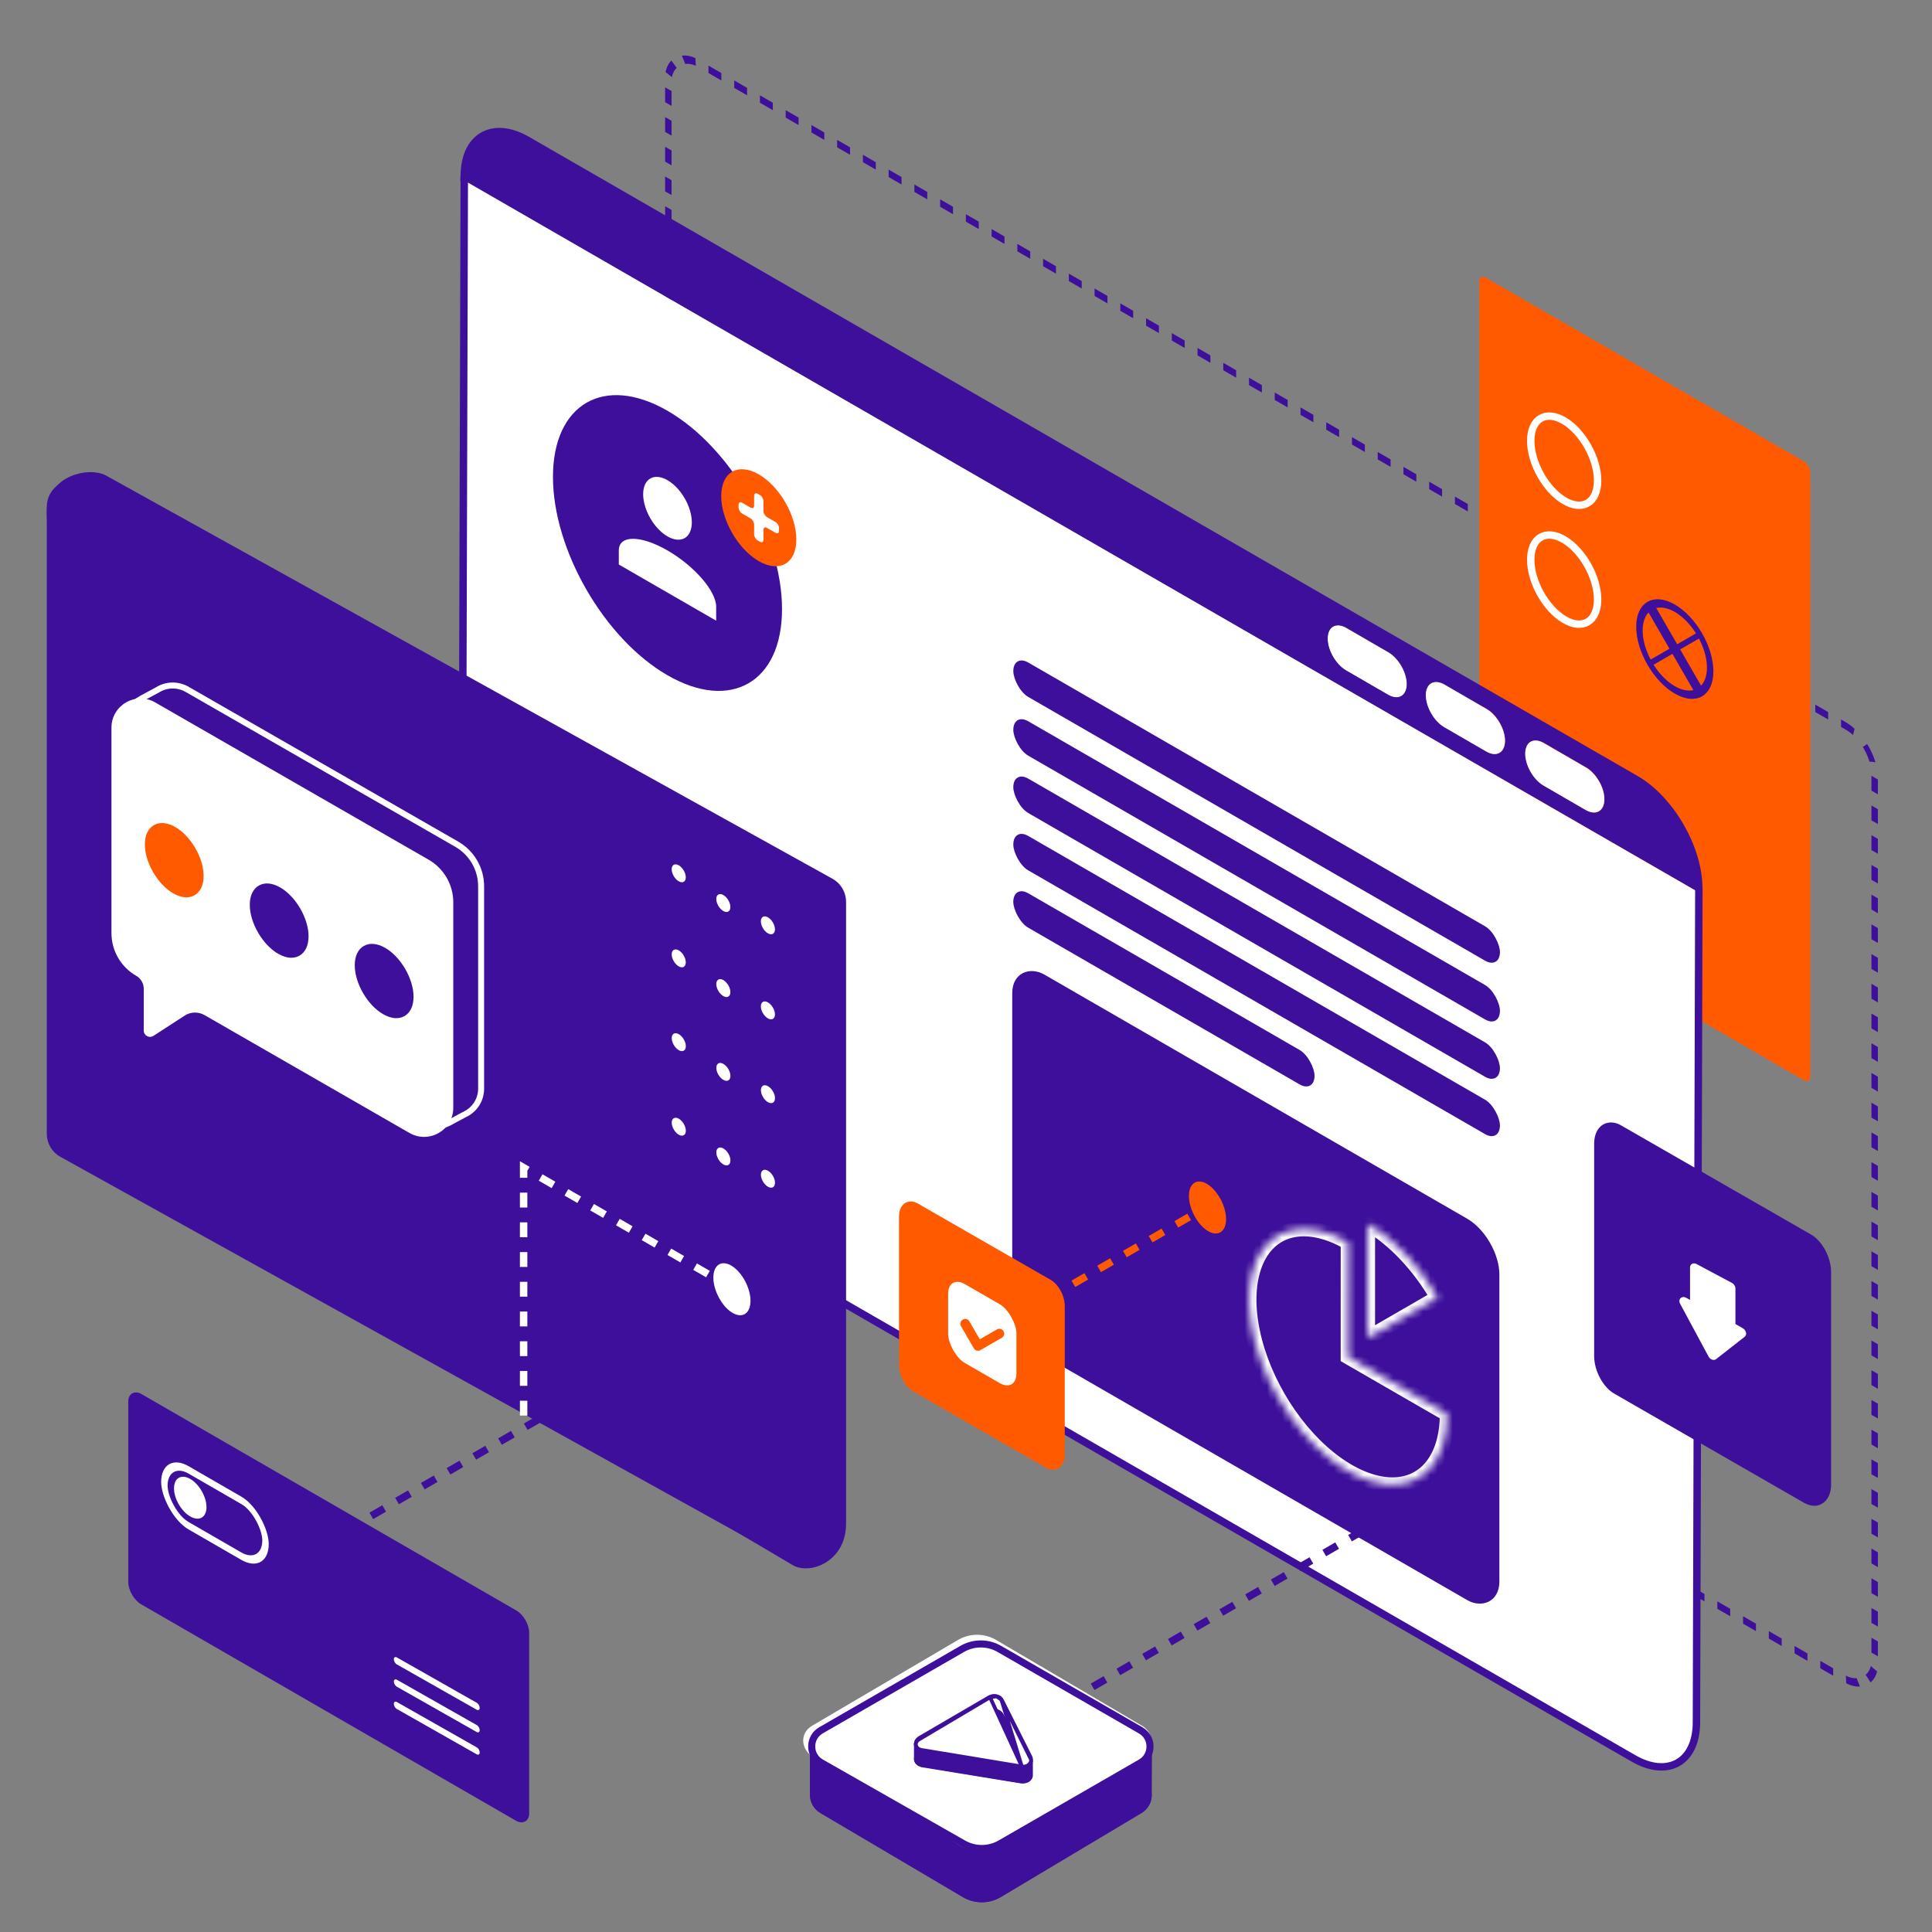 <svg width="260" height="260" viewBox="0 0 260 260" fill="none" xmlns="http://www.w3.org/2000/svg">
<rect x="0" y="0" width="260" height="260" fill="#808080" stroke="none"/>
<rect x="0.433" y="-0.25" width="128.293" height="187.462" rx="4.5" transform="matrix(0 -1 0.866 0.5 90.158 135.059)" stroke="#3D0F9A" stroke-dasharray="2 2"/>
<g clip-path="url(#clip0_75_1167)">
<rect width="51.442" height="83.288" rx="1" transform="matrix(0.866 0.5 -0 1 199.071 36.863)" fill="#FF5A00"/>
<path d="M186.832 87.78C188.205 88.565 189.327 90.514 189.313 92.085C189.299 93.656 188.177 94.301 186.804 93.516L181.14 90.234C179.766 89.448 178.644 87.499 178.658 85.928C178.672 84.358 179.794 83.713 181.168 84.498L186.832 87.78Z" fill="white"/>
<path d="M220.169 104.861C224.838 107.553 228.637 114.145 228.623 119.516V120.105L62.48 24.293V23.704C62.494 18.346 66.321 16.159 70.99 18.851L220.169 104.861ZM186.817 93.501C188.191 94.287 189.313 93.642 189.327 92.071C189.341 90.5 188.205 88.551 186.845 87.766L181.182 84.484C179.808 83.698 178.686 84.33 178.672 85.914C178.658 87.499 179.794 89.434 181.154 90.22L186.817 93.501ZM213.412 108.998C214.786 109.797 215.908 109.152 215.922 107.567C215.936 105.983 214.814 104.047 213.44 103.262L207.776 99.981C206.402 99.195 205.281 99.84 205.281 101.411C205.281 102.982 206.388 104.931 207.762 105.716L213.426 108.998H213.412ZM200.038 101.13C201.412 101.93 202.533 101.271 202.547 99.7C202.561 98.129 201.44 96.18 200.066 95.395L194.402 92.113C193.028 91.328 191.906 91.959 191.906 93.543C191.906 95.128 193.014 97.064 194.388 97.849L200.052 101.13H200.038Z" fill="#3D0F9A"/>
<path d="M200.051 95.409C201.425 96.208 202.547 98.143 202.533 99.714C202.519 101.285 201.411 101.93 200.023 101.144L194.359 97.863C192.985 97.077 191.878 95.128 191.878 93.557C191.878 91.987 192.999 91.342 194.373 92.127L200.037 95.409H200.051Z" fill="white"/>
<path d="M213.426 103.276C214.8 104.075 215.922 106.011 215.908 107.581C215.894 109.152 214.786 109.797 213.398 109.012L207.734 105.73C206.36 104.945 205.253 103.01 205.253 101.425C205.253 99.84 206.374 99.209 207.748 99.994L213.412 103.276H213.426Z" fill="white"/>
<path d="M62.48 23.704V24.293L228.623 120.105L228.3 231.779C228.286 237.15 224.459 239.338 219.791 236.631L70.611 150.621C65.942 147.929 62.143 141.337 62.157 135.966L62.48 23.704Z" fill="white"/>
<path d="M62.466 24.293V23.718" stroke="#3D0F9A" stroke-linecap="round" stroke-linejoin="round"/>
<path d="M228.623 119.516V120.105L228.3 231.765C228.3 237.136 224.459 239.323 219.791 236.617L70.611 150.621C65.942 147.915 62.143 141.337 62.157 135.952L62.48 24.293V23.718C62.48 18.36 66.321 16.172 70.975 18.865L220.155 104.875C224.81 107.567 228.623 114.159 228.609 119.53L228.623 119.516Z" stroke="#3D0F9A" stroke-linecap="round" stroke-linejoin="round"/>
<path d="M62.48 23.718V24.293H62.466L62.48 23.718Z" stroke="#3D0F9A" stroke-linecap="round" stroke-linejoin="round"/>
<circle cx="17.797" cy="17.797" r="17.797" transform="matrix(0.866 0.5 -0 1 74.416 46.382)" fill="#3D0F9A"/>
<path d="M89.829 64.622C90.698 65.123 91.531 66.003 92.145 67.067C92.76 68.13 93.105 69.291 93.104 70.294C93.104 71.297 92.759 72.06 92.145 72.415C91.53 72.77 90.697 72.687 89.828 72.186C88.96 71.684 88.127 70.805 87.512 69.741C86.898 68.677 86.553 67.516 86.553 66.513C86.553 65.51 86.899 64.748 87.513 64.393C88.127 64.038 88.961 64.121 89.829 64.622ZM89.828 74.077C93.448 76.166 96.379 79.55 96.379 81.64L96.379 83.531L83.276 75.969L83.277 74.078C83.277 71.988 86.209 71.988 89.828 74.077Z" fill="white"/>
<circle cx="5.838" cy="5.838" r="5.838" transform="matrix(0.866 0.5 -0 1 97.058 60.92)" fill="#FF5A00"/>
<path d="M102.742 67.446C102.742 67.142 102.529 66.773 102.266 66.621L101.962 66.445C101.699 66.294 101.486 66.417 101.486 66.721L101.485 68.039C101.485 68.343 101.272 68.466 101.009 68.314L99.867 67.655C99.604 67.503 99.391 67.626 99.391 67.93L99.391 68.281C99.391 68.585 99.604 68.954 99.867 69.106L101.009 69.765C101.272 69.917 101.485 70.286 101.485 70.59L101.485 71.908C101.485 72.212 101.698 72.581 101.961 72.733L102.265 72.909C102.528 73.06 102.742 72.937 102.742 72.633L102.742 71.315C102.742 71.011 102.955 70.888 103.218 71.04L104.36 71.699C104.623 71.851 104.836 71.728 104.836 71.424L104.836 71.073C104.836 70.769 104.623 70.4 104.36 70.248L103.218 69.589C102.955 69.437 102.742 69.068 102.742 68.764L102.742 67.446Z" fill="white"/>
<rect width="75.621" height="4.63" rx="2.315" transform="matrix(0.866 0.5 -0 1 136.368 95.906)" fill="#3D0F9A"/>
<rect width="75.621" height="4.63" rx="2.315" transform="matrix(0.866 0.5 -0 1 136.368 88)" fill="#3D0F9A"/>
<rect width="75.621" height="4.63" rx="2.315" transform="matrix(0.866 0.5 -0 1 136.367 103.623)" fill="#3D0F9A"/>
<rect width="75.621" height="4.63" rx="2.315" transform="matrix(0.866 0.5 -0 1 136.366 111.339)" fill="#3D0F9A"/>
<rect width="46.813" height="4.63" rx="2.315" transform="matrix(0.866 0.5 -0 1 136.365 119.055)" fill="#3D0F9A"/>
<rect width="28.32" height="62.303" rx="2" transform="matrix(0 -1 0.866 0.5 17.262 214.899)" fill="#3D0F9A"/>
</g>
<rect width="51.323" height="75.702" rx="5" transform="matrix(0 -1 0.866 0.5 136.222 179.982)" fill="#3D0F9A"/>
<path d="M111.754 118.781L14.014 64.528C12.047 63.43 6.887 64.496 6.887 68.92L9.628 150.816C9.628 151.881 10.209 152.882 11.144 153.399L107.013 210.138C108.98 211.236 113.269 209.654 113.269 205.068V121.364C113.269 120.298 112.689 119.297 111.754 118.781Z" fill="#3D0F9A" stroke="#3D0F9A" stroke-width="1.182"/>
<path d="M109.819 120.299L11.305 65.594C9.306 64.496 6.887 65.917 6.887 68.21V152.56C6.887 153.658 7.468 154.659 8.435 155.175L106.949 209.848C108.948 210.946 111.367 209.525 111.367 207.232V122.882C111.367 121.816 110.786 120.783 109.819 120.266V120.299Z" fill="#3D0F9A" stroke="#3D0F9A" stroke-width="1.182"/>
<path d="M141.088 196.959L123.19 186.675C122.332 186.171 121.63 184.852 121.63 183.707V163.683C121.63 162.538 122.332 162.014 123.19 162.5L141.088 172.783C141.945 173.288 142.647 174.607 142.647 175.752V195.756C142.647 196.901 141.945 197.425 141.088 196.94V196.959Z" fill="#FF5A00"/>
<path d="M141.711 197.793C141.399 197.793 141.087 197.696 140.756 197.522L122.878 187.238C121.825 186.637 120.986 185.084 120.986 183.707V163.683C120.986 162.849 121.298 162.189 121.844 161.879C122.332 161.607 122.936 161.626 123.501 161.956L141.399 172.24C142.452 172.841 143.291 174.393 143.291 175.771V195.775C143.291 196.61 142.979 197.269 142.433 197.58C142.218 197.716 141.965 197.774 141.711 197.774V197.793ZM141.399 196.416C141.555 196.513 141.711 196.532 141.789 196.493C141.867 196.455 142.004 196.241 142.004 195.795V175.771C142.004 174.859 141.419 173.734 140.756 173.346L122.878 163.062C122.722 162.965 122.566 162.946 122.488 162.985C122.41 163.023 122.273 163.237 122.273 163.683V183.687C122.273 184.599 122.858 185.725 123.521 186.113L141.419 196.396L141.399 196.416Z" fill="#FF5A00"/>
<path d="M243.271 201.473L217.684 186.772C216.458 186.051 215.455 184.165 215.455 182.528V153.93C215.455 152.293 216.458 151.544 217.684 152.238L243.271 166.939C244.498 167.66 245.501 169.547 245.501 171.183V199.781C245.501 201.418 244.498 202.167 243.271 201.473Z" fill="#3D0F9A"/>
<path d="M244.163 202.639C243.717 202.639 243.271 202.5 242.797 202.25L217.238 187.549C215.733 186.689 214.535 184.47 214.535 182.501V153.902C214.535 152.71 214.981 151.767 215.761 151.323C216.458 150.934 217.322 150.962 218.13 151.434L243.717 166.135C245.222 166.995 246.421 169.214 246.421 171.183V199.782C246.421 200.974 245.975 201.917 245.194 202.361C244.888 202.555 244.525 202.639 244.163 202.639ZM243.717 200.669C243.94 200.808 244.163 200.863 244.275 200.78C244.386 200.725 244.581 200.42 244.581 199.782V171.183C244.581 169.88 243.745 168.271 242.797 167.716L217.238 153.015C217.015 152.876 216.792 152.821 216.681 152.904C216.569 152.959 216.374 153.264 216.374 153.902V182.501C216.374 183.804 217.21 185.413 218.158 185.968L243.745 200.669H243.717Z" fill="#3D0F9A"/>
<path d="M186.874 204L147 227.026" stroke="#3D0F9A" stroke-dasharray="2 2"/>
<path d="M82.874 185L43 208.026" stroke="#3D0F9A" stroke-dasharray="2 2"/>
<g clip-path="url(#clip1_75_1167)">
<path d="M18.025 93.009L20.085 91.907C21.291 91.14 22.89 90.995 24.306 91.807L62.299 113.62C64.425 114.841 65.735 117.095 65.735 119.537V148.052C65.735 149.753 64.72 151.102 63.36 151.719H63.362L61.392 152.795L59.754 153.541C59.12 153.52 60.263 151.893 59.651 151.543L21.66 129.732C19.534 128.511 18.224 126.257 18.224 123.815V95.297C18.224 94.786 16.898 94.032 17.065 93.594L18.028 93.009H18.025Z" fill="#3D0F9A"/>
<path d="M59.007 152H58.949C58.752 151.992 58.648 151.887 58.605 151.826C58.445 151.597 58.552 151.277 58.686 150.872C58.767 150.63 58.934 150.124 58.812 150.056L22.53 129.218C20.428 128.012 19.122 125.76 19.122 123.348V96.106C19.122 95.977 18.808 95.665 18.621 95.481C18.246 95.111 17.892 94.761 18.031 94.391L18.061 94.31L19.066 93.698L21.034 92.645C22.322 91.822 23.968 91.782 25.31 92.552L61.592 113.39C63.694 114.596 65 116.845 65 119.26V146.5C65 148.124 64.073 149.555 62.585 150.232L60.557 151.325L59.007 152ZM18.525 94.62C18.593 94.746 18.839 94.985 18.978 95.124C19.312 95.454 19.628 95.768 19.628 96.106V123.345C19.628 125.579 20.836 127.662 22.783 128.78L59.066 149.618C59.544 149.892 59.337 150.522 59.167 151.028C59.126 151.149 59.071 151.312 59.045 151.431L60.334 150.872L62.357 149.781C63.681 149.179 64.494 147.923 64.494 146.5V119.26C64.494 117.026 63.286 114.944 61.339 113.826L25.057 92.988C23.879 92.313 22.436 92.346 21.292 93.079L19.312 94.139L18.525 94.62Z" fill="white" stroke="white" stroke-width="0.3"/>
<path d="M55.109 152.472L27.529 136.61C26.692 136.13 25.652 136.155 24.844 136.682L20.65 139.403C20.09 139.766 19.348 139.364 19.348 138.7V133.082C19.348 132.353 18.958 131.68 18.327 131.317C16.268 130.133 15 127.947 15 125.579V97.916C15 94.906 18.27 93.024 20.888 94.53L57.673 115.688C59.732 116.872 61 119.058 61 121.426V149.084C61 152.094 57.73 153.976 55.112 152.47L55.109 152.472Z" fill="white"/>
<path d="M23.447 111.524C21.418 110.358 19.759 111.313 19.759 113.641C19.759 115.969 21.418 118.829 23.447 119.994C25.475 121.16 27.134 120.205 27.134 117.877C27.134 115.549 25.475 112.689 23.447 111.524Z" fill="#FF5A00"/>
<path d="M25.085 120.759C24.534 120.759 23.932 120.58 23.314 120.224C21.206 119.014 19.494 116.061 19.494 113.641C19.494 112.415 19.926 111.492 20.71 111.044C21.495 110.593 22.513 110.683 23.582 111.294C25.689 112.504 27.402 115.457 27.402 117.878C27.402 119.103 26.97 120.026 26.185 120.474C25.856 120.664 25.485 120.756 25.088 120.756L25.085 120.759ZM21.808 111.289C21.501 111.289 21.22 111.36 20.973 111.5C20.361 111.853 20.021 112.613 20.021 113.641C20.021 115.892 21.617 118.639 23.576 119.765C24.473 120.279 25.302 120.369 25.917 120.016C26.53 119.662 26.869 118.903 26.869 117.875C26.869 115.623 25.273 112.876 23.314 111.75C22.778 111.442 22.264 111.286 21.808 111.286V111.289Z" fill="#FF5A00"/>
<path d="M37.569 119.654C35.541 118.489 33.881 119.444 33.881 121.771C33.881 124.099 35.541 126.96 37.569 128.125C39.597 129.291 41.257 128.336 41.257 126.008C41.257 123.68 39.597 120.82 37.569 119.654Z" fill="#3D0F9A"/>
<path d="M39.21 128.89C38.659 128.89 38.057 128.711 37.439 128.355C35.331 127.145 33.616 124.192 33.616 121.772C33.616 120.546 34.048 119.626 34.833 119.175C35.618 118.724 36.636 118.814 37.704 119.425C39.812 120.635 41.525 123.588 41.525 126.008C41.525 127.234 41.092 128.157 40.308 128.605C39.979 128.795 39.608 128.887 39.21 128.887V128.89ZM35.933 119.42C35.626 119.42 35.345 119.491 35.098 119.631C34.486 119.984 34.146 120.743 34.146 121.772C34.146 124.023 35.742 126.77 37.704 127.896C38.6 128.41 39.43 128.5 40.045 128.147C40.658 127.793 40.997 127.034 40.997 126.006C40.997 123.754 39.401 121.007 37.442 119.881C36.906 119.573 36.392 119.417 35.936 119.417L35.933 119.42Z" fill="#3D0F9A"/>
<path d="M51.695 127.788C49.666 126.622 48.007 127.577 48.007 129.905C48.007 132.233 49.666 135.093 51.695 136.259C53.723 137.424 55.382 136.469 55.382 134.142C55.382 131.814 53.723 128.953 51.695 127.788Z" fill="#3D0F9A"/>
<path d="M53.333 137.021C52.782 137.021 52.18 136.841 51.562 136.485C49.454 135.275 47.742 132.322 47.742 129.902C47.742 128.676 48.174 127.754 48.959 127.305C49.743 126.855 50.761 126.944 51.83 127.556C53.937 128.766 55.653 131.719 55.653 134.139C55.653 135.365 55.221 136.288 54.436 136.736C54.107 136.926 53.736 137.018 53.338 137.018L53.333 137.021ZM50.056 127.551C49.749 127.551 49.468 127.622 49.221 127.761C48.609 128.115 48.269 128.874 48.269 129.902C48.269 132.154 49.865 134.901 51.825 136.027C52.721 136.541 53.55 136.63 54.165 136.277C54.778 135.924 55.117 135.165 55.117 134.136C55.117 131.885 53.521 129.138 51.559 128.012C51.024 127.703 50.51 127.548 50.053 127.548L50.056 127.551Z" fill="#3D0F9A"/>
</g>
<path d="M104.014 125.67C104.384 125.459 104.384 124.776 104.013 124.144C103.642 123.512 103.041 123.17 102.671 123.381C102.3 123.591 102.301 124.274 102.672 124.906C103.043 125.538 103.644 125.88 104.014 125.67Z" fill="white"/>
<path d="M104.014 137.117C104.384 136.906 104.384 136.224 104.013 135.591C103.642 134.959 103.041 134.617 102.671 134.828C102.3 135.038 102.301 135.721 102.672 136.353C103.043 136.985 103.644 137.327 104.014 137.117Z" fill="white"/>
<path d="M104.02 148.395C104.39 148.185 104.39 147.502 104.019 146.87C103.648 146.238 103.047 145.896 102.676 146.106C102.306 146.316 102.307 146.999 102.678 147.631C103.049 148.263 103.65 148.605 104.02 148.395Z" fill="white"/>
<path d="M104.02 159.773C104.39 159.563 104.39 158.88 104.019 158.248C103.648 157.616 103.047 157.274 102.676 157.484C102.306 157.694 102.307 158.377 102.678 159.009C103.049 159.641 103.65 159.983 104.02 159.773Z" fill="white"/>
<path d="M98.014 122.67C98.384 122.459 98.384 121.776 98.013 121.144C97.642 120.512 97.041 120.17 96.671 120.381C96.3 120.591 96.301 121.274 96.672 121.906C97.043 122.538 97.644 122.88 98.014 122.67Z" fill="white"/>
<path d="M98.014 134.117C98.384 133.906 98.384 133.224 98.013 132.591C97.642 131.959 97.041 131.617 96.671 131.828C96.3 132.038 96.301 132.721 96.672 133.353C97.043 133.985 97.644 134.327 98.014 134.117Z" fill="white"/>
<path d="M98.02 145.395C98.39 145.185 98.39 144.502 98.019 143.87C97.648 143.238 97.047 142.896 96.676 143.106C96.306 143.316 96.307 143.999 96.678 144.631C97.049 145.263 97.65 145.605 98.02 145.395Z" fill="white"/>
<path d="M98.02 156.773C98.39 156.563 98.39 155.88 98.019 155.248C97.648 154.616 97.047 154.274 96.676 154.484C96.306 154.694 96.307 155.377 96.678 156.009C97.049 156.641 97.65 156.983 98.02 156.773Z" fill="white"/>
<path d="M92.014 118.67C92.384 118.459 92.384 117.776 92.013 117.144C91.642 116.512 91.041 116.17 90.671 116.381C90.3 116.591 90.301 117.274 90.672 117.906C91.043 118.538 91.644 118.88 92.014 118.67Z" fill="white"/>
<path d="M92.014 130.117C92.384 129.906 92.384 129.224 92.013 128.591C91.642 127.959 91.041 127.617 90.671 127.828C90.3 128.038 90.301 128.721 90.672 129.353C91.043 129.985 91.644 130.327 92.014 130.117Z" fill="white"/>
<path d="M92.02 141.395C92.39 141.185 92.39 140.502 92.019 139.87C91.648 139.238 91.047 138.896 90.676 139.106C90.306 139.317 90.307 139.999 90.678 140.632C91.049 141.264 91.65 141.606 92.02 141.395Z" fill="white"/>
<path d="M92.02 152.773C92.39 152.563 92.39 151.88 92.019 151.248C91.648 150.616 91.047 150.274 90.676 150.484C90.306 150.694 90.307 151.377 90.678 152.009C91.049 152.641 91.65 152.983 92.02 152.773Z" fill="white"/>
<path d="M64.136 235.139L53.421 229.057C53.194 228.923 53 229.035 53 229.292C53 229.55 53.182 229.875 53.421 229.998L64.136 236.079C64.364 236.214 64.557 236.102 64.557 235.844C64.557 235.587 64.375 235.262 64.136 235.139Z" fill="white"/>
<path d="M64.136 232.139L53.421 226.057C53.194 225.923 53 226.035 53 226.292C53 226.55 53.182 226.875 53.421 226.998L64.136 233.079C64.364 233.214 64.557 233.102 64.557 232.844C64.557 232.587 64.375 232.262 64.136 232.139Z" fill="white"/>
<path d="M64.136 229.139L53.421 223.057C53.194 222.923 53 223.035 53 223.292C53 223.55 53.182 223.875 53.421 223.998L64.136 230.079C64.364 230.214 64.557 230.102 64.557 229.844C64.557 229.587 64.375 229.262 64.136 229.139Z" fill="white"/>
<circle cx="5.996" cy="5.996" r="5.496" transform="matrix(0.866 0.5 -0 1 220.195 78.353)" stroke="#3D0F9A"/>
<path d="M221.926 81.35L228.849 93.342" stroke="#3D0F9A" stroke-width="1.2"/>
<path d="M228.85 85.347L221.924 89.346" stroke="#3D0F9A" stroke-width="0.8"/>
<path d="M154.983 241.234L155 234.967L146.506 234.912L134.502 227.701C132.948 226.766 131.031 226.766 129.477 227.701L117.772 234.732L109 234.678V241.234H109.017C108.912 242.221 109.333 243.261 110.281 243.825L129.636 255.314C131.187 256.233 133.091 256.228 134.637 255.301L153.729 243.832C154.672 243.264 155.09 242.223 154.981 241.237L154.983 241.234Z" fill="#3D0F9A"/>
<path d="M132.124 255.998C131.233 255.998 130.339 255.762 129.544 255.292L110.387 243.994C109.456 243.444 108.934 242.433 109.007 241.336L109 241.234V234.543L117.856 234.599L129.384 227.718C130.991 226.761 132.987 226.761 134.593 227.718L146.42 234.779L154.999 234.833L154.982 241.225C155.105 242.365 154.585 243.43 153.625 244.001L134.73 255.28C133.928 255.759 133.027 256 132.124 256V255.998ZM109.47 240.991H109.499L109.487 241.261C109.386 242.214 109.821 243.097 110.62 243.571L129.777 254.869C131.235 255.728 133.041 255.723 134.495 254.857L153.39 243.578C154.19 243.102 154.62 242.214 154.514 241.264V241.234L154.528 235.314L146.295 235.263L146.241 235.231L134.36 228.139C132.9 227.266 131.082 227.266 129.622 228.139L117.983 235.085L109.473 235.032V240.991H109.47Z" fill="#3D0F9A"/>
<path d="M109.297 232.239L128.922 220.699C130.51 219.767 132.466 219.767 134.056 220.699L153.704 232.252C155.432 233.268 155.432 235.812 153.704 236.828L134.197 248.299C132.617 249.229 130.67 249.234 129.087 248.312L109.5 236.5C107.759 235.489 107.563 233.26 109.297 232.239Z" fill="white"/>
<path d="M132.125 249C131.233 249 130.34 248.772 129.545 248.319L110.388 237.409C109.522 236.916 109.002 236.029 109 235.033C108.998 234.038 109.51 233.148 110.373 232.651L129.385 221.694C130.991 220.769 132.988 220.769 134.594 221.694L153.627 232.662C154.487 233.158 155 234.047 155 235.038C155 236.029 154.487 236.919 153.627 237.414L134.73 248.305C133.928 248.768 133.028 249 132.125 249ZM110.609 233.057C109.894 233.47 109.468 234.207 109.47 235.031C109.47 235.855 109.903 236.592 110.62 237.001L129.778 247.911C131.233 248.739 133.042 248.735 134.495 247.899L153.391 237.008C154.104 236.597 154.53 235.86 154.53 235.038C154.53 234.216 154.104 233.479 153.391 233.068L134.359 222.1C132.898 221.257 131.083 221.257 129.62 222.1L110.609 233.057Z" fill="#3D0F9A" stroke="#3D0F9A" stroke-width="0.483"/>
<path d="M139 236.937L138.076 236.867L134.984 230.632C134.68 230.017 133.77 229.807 133.109 230.199L125.497 234.715L123 234.649V236.736C123 237.197 123.355 237.648 123.989 237.753L137.477 239.979C138.297 240.115 139.004 239.562 138.998 238.927V236.937H139Z" fill="#3D0F9A"/>
<path d="M137.551 240C137.458 240 137.366 239.992 137.27 239.977L124.142 237.842C123.469 237.733 123 237.247 123 236.663L124 235L125.586 234.517L132.946 230.22C133.329 229.996 133.8 229.939 134.237 230.067C134.616 230.178 134.912 230.411 135.07 230.723L138.024 236.589L138 236.663V239C137.93 239.197 138.74 239.495 138.565 239.642C138.289 239.876 137.929 240 137.551 240ZM123.426 234.88V236.663C123.426 236.981 123.667 237.341 124.212 237.429L137.341 239.562C137.688 239.619 138.044 239.529 138.289 239.321C138.472 239.168 138.574 238.965 138.574 238.764L138.57 238.368H138.574V237.048L137.75 236.987L134.686 230.907C134.582 230.7 134.38 230.545 134.115 230.467C133.796 230.375 133.44 230.417 133.161 230.578L125.699 234.938L123.426 234.88Z" fill="#3D0F9A"/>
<path d="M133.237 228.413L133.237 228.413L123.791 234.016V234.018L123.668 234.091C123.304 234.308 123.205 234.626 123.268 234.891C123.333 235.161 123.58 235.432 124.03 235.506C124.03 235.506 124.03 235.506 124.03 235.506L137.518 237.733L133.237 228.413ZM133.237 228.413C133.507 228.253 133.833 228.214 134.124 228.282M133.237 228.413L134.124 228.282M134.124 228.282C134.416 228.349 134.649 228.517 134.761 228.742M134.124 228.282L134.761 228.742M134.761 228.742L134.761 228.742M134.761 228.742L134.761 228.742M134.761 228.742L138.68 236.647C138.816 236.922 138.747 237.211 138.527 237.433C138.305 237.659 137.934 237.801 137.518 237.733L134.761 228.742Z" fill="white" stroke="#3D0F9A" stroke-width="0.5"/>
<path d="M137.544 237.998C137.452 237.998 137.361 237.99 137.269 237.975L124.141 235.842C123.556 235.748 123.115 235.362 123.019 234.861C122.929 234.39 123.164 233.929 123.63 233.656L132.945 228.219C133.328 227.995 133.799 227.941 134.236 228.066C134.615 228.177 134.911 228.41 135.069 228.722L138.884 236.294C139.071 236.667 139.031 237.08 138.771 237.424C138.496 237.788 138.034 238 137.544 238V237.998ZM133.769 228.42C133.554 228.42 133.341 228.475 133.16 228.58L123.847 234.019C123.532 234.203 123.379 234.49 123.436 234.786C123.5 235.115 123.796 235.362 124.21 235.429L137.337 237.562C137.77 237.633 138.198 237.48 138.428 237.172C138.522 237.047 138.658 236.789 138.5 236.479L134.687 228.909C134.583 228.701 134.381 228.546 134.117 228.469C134.004 228.435 133.889 228.42 133.772 228.42H133.769Z" fill="#3D0F9A"/>
<path d="M163.5 161.766L125.25 183.854" stroke="#FF5A00" stroke-dasharray="2 2"/>
<mask id="path-66-inside-1_75_1167" fill="white">
<path d="M194.764 190.297C194.764 193.343 193.981 195.869 192.515 197.556C191.049 199.242 188.966 200.014 186.528 199.773C184.091 199.532 181.409 198.289 178.822 196.201C176.234 194.113 173.858 191.275 171.993 188.044C170.128 184.814 168.858 181.337 168.343 178.052C167.829 174.768 168.094 171.824 169.103 169.592C170.113 167.361 171.823 165.942 174.017 165.516C176.211 165.09 178.79 165.675 181.428 167.198L181.426 182.598L194.764 190.297Z"/>
</mask>
<path d="M194.764 190.297C194.764 193.343 193.981 195.869 192.515 197.556C191.049 199.242 188.966 200.014 186.528 199.773C184.091 199.532 181.409 198.289 178.822 196.201C176.234 194.113 173.858 191.275 171.993 188.044C170.128 184.814 168.858 181.337 168.343 178.052C167.829 174.768 168.094 171.824 169.103 169.592C170.113 167.361 171.823 165.942 174.017 165.516C176.211 165.09 178.79 165.675 181.428 167.198L181.426 182.598L194.764 190.297Z" stroke="white" stroke-width="2" mask="url(#path-66-inside-1_75_1167)"/>
<mask id="path-67-inside-2_75_1167" fill="white">
<path d="M184.052 164.673C185.804 165.684 187.538 167.083 189.156 168.791C190.775 170.499 192.245 172.482 193.483 174.627L184.05 180.073L184.052 164.673Z"/>
</mask>
<path d="M184.052 164.673C185.804 165.684 187.538 167.083 189.156 168.791C190.775 170.499 192.245 172.482 193.483 174.627L184.05 180.073L184.052 164.673Z" stroke="white" stroke-width="2" mask="url(#path-67-inside-2_75_1167)"/>
<path d="M162.5 159.368C161.125 158.506 160 159.212 160 160.933C160 162.655 161.125 164.77 162.5 165.632C163.875 166.494 165 165.788 165 164.067C165 162.345 163.875 160.23 162.5 159.368Z" fill="#FF5A00"/>
<path d="M98.5 170.368C97.125 169.506 96 170.212 96 171.933C96 173.655 97.125 175.77 98.5 176.632C99.875 177.494 101 176.788 101 175.067C101 173.345 99.875 171.23 98.5 170.368Z" fill="white"/>
<path d="M70.468 190.5L70.468 157.141L97 172.456" stroke="white" stroke-dasharray="2 2"/>
<g clip-path="url(#clip2_75_1167)">
<path d="M230.603 183C230.603 183 230.517 183 230.483 183C230.26 182.952 230.055 182.794 229.935 182.572L226.103 175.453C225.949 175.168 225.983 174.851 226.188 174.677C226.376 174.518 226.65 174.502 226.872 174.629L227.437 174.93V170.555C227.437 170.349 227.54 170.174 227.711 170.079C227.882 169.984 228.104 170 228.293 170.095L233.101 172.663C233.357 172.806 233.546 173.107 233.546 173.377V178.18L234.538 178.751C234.777 178.878 234.966 179.147 234.983 179.417C235 179.607 234.931 179.797 234.777 179.908L230.945 182.905C230.842 182.984 230.722 183.016 230.603 183.016V183Z" fill="white"/>
</g>
<path d="M210.515 56.64C213.001 58.128 215.008 61.733 215 64.693C214.992 67.653 212.971 68.848 210.485 67.36C208.001 65.872 205.992 62.266 206 59.307C206.008 56.347 208.029 55.152 210.515 56.64Z" stroke="white"/>
<path d="M210.515 72.64C213.001 74.128 215.008 77.733 215 80.693C214.992 83.653 212.971 84.848 210.485 83.36C208.001 81.872 205.992 78.266 206 75.307C206.008 72.347 208.029 71.152 210.515 72.64Z" stroke="white"/>
<rect x="0.433" y="0.75" width="15.719" height="7.512" rx="3.756" transform="matrix(0.866 0.5 -0 1 21.745 194.964)" stroke="white"/>
<circle cx="2.523" cy="2.523" r="2.523" transform="matrix(0.866 0.5 -0 1 23.418 197.771)" fill="white"/>
<g clip-path="url(#clip3_75_1167)">
<rect width="10.614" height="10.614" rx="2.6" transform="matrix(0.866 0.5 -4.68649e-05 1 127.596 171.512)" fill="white"/>
<path d="M134.49 179.472L131.617 181.13L129.894 178.146" stroke="#FF5A00" stroke-width="1.3" stroke-linecap="round" stroke-linejoin="round"/>
</g>
<defs>
<clipPath id="clip0_75_1167">
<rect width="260" height="233" fill="white" transform="translate(0 17)"/>
</clipPath>
<clipPath id="clip1_75_1167">
<rect width="51" height="63" fill="white" transform="translate(15 91)"/>
</clipPath>
<clipPath id="clip2_75_1167">
<rect width="9" height="13" fill="white" transform="translate(226 170)"/>
</clipPath>
<clipPath id="clip3_75_1167">
<rect width="10.614" height="10.614" rx="2.6" transform="matrix(0.866 0.5 -4.68649e-05 1 127.596 171.512)" fill="white"/>
</clipPath>
</defs>
</svg>
